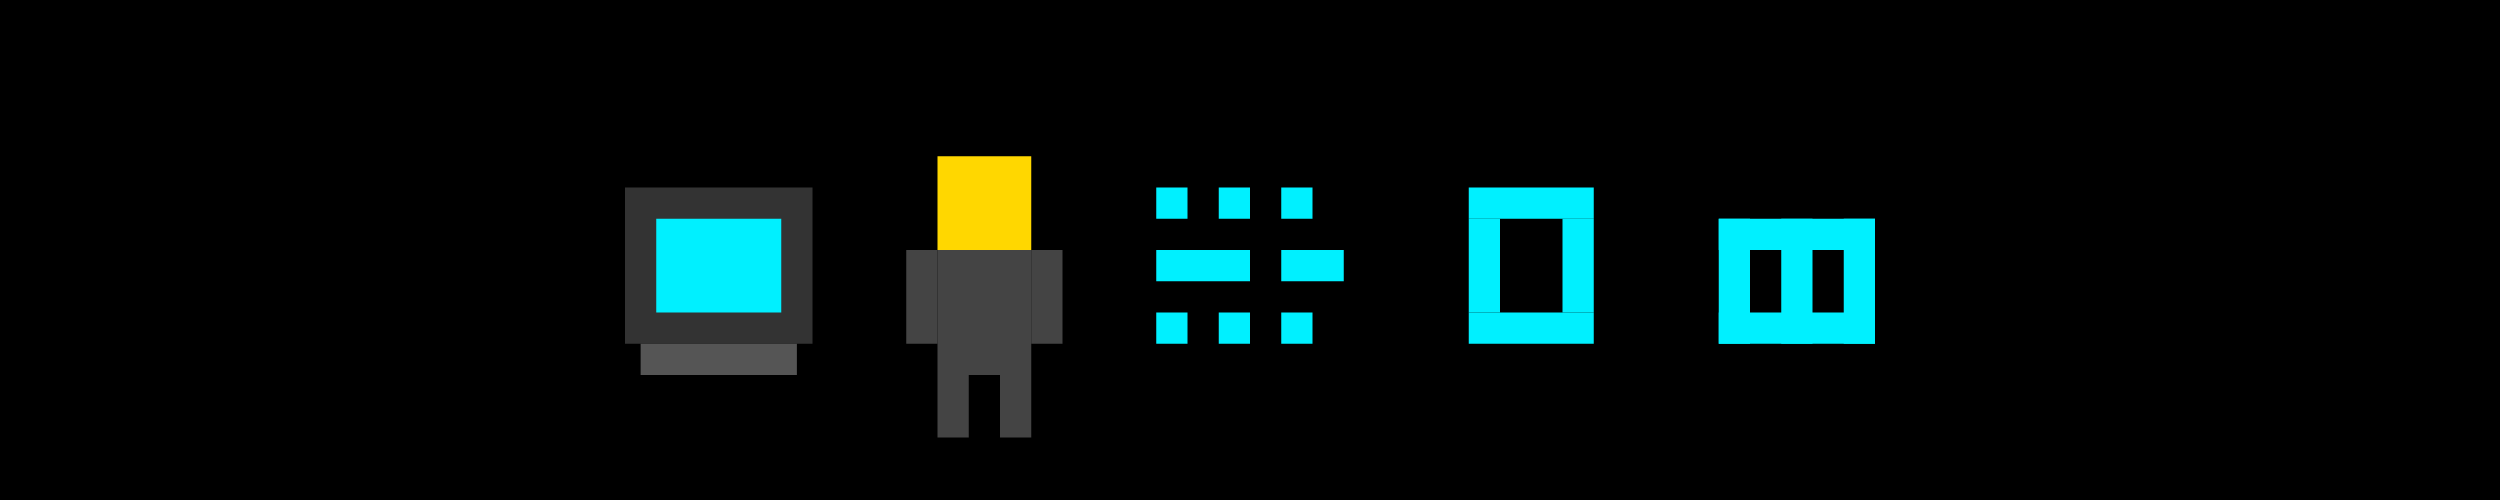<svg xmlns="http://www.w3.org/2000/svg" viewBox="0 0 160 32" width="320" height="64">
  <!-- Pixel Art Developer -->
  <!-- Background Grid -->
  <rect width="160" height="32" fill="#000000" />
  
  <!-- Computer -->
  <rect x="40" y="12" width="12" height="10" fill="#333333" />
  <rect x="42" y="14" width="8" height="6" fill="#00F0FF" />
  <rect x="41" y="22" width="10" height="2" fill="#555555" />
  
  <!-- Developer -->
  <rect x="60" y="10" width="6" height="6" fill="#FFD700" /> <!-- Head -->
  <rect x="60" y="16" width="6" height="8" fill="#444444" /> <!-- Body -->
  <rect x="58" y="16" width="2" height="6" fill="#444444" /> <!-- Left Arm -->
  <rect x="66" y="16" width="2" height="6" fill="#444444" /> <!-- Right Arm -->
  <rect x="60" y="24" width="2" height="4" fill="#444444" /> <!-- Left Leg -->
  <rect x="64" y="24" width="2" height="4" fill="#444444" /> <!-- Right Leg -->
  
  <!-- Code Symbols -->
  <rect x="74" y="12" width="2" height="2" fill="#00F0FF" />
  <rect x="78" y="12" width="2" height="2" fill="#00F0FF" />
  <rect x="82" y="12" width="2" height="2" fill="#00F0FF" />
  <rect x="74" y="16" width="6" height="2" fill="#00F0FF" />
  <rect x="82" y="16" width="4" height="2" fill="#00F0FF" />
  <rect x="74" y="20" width="2" height="2" fill="#00F0FF" />
  <rect x="78" y="20" width="2" height="2" fill="#00F0FF" />
  <rect x="82" y="20" width="2" height="2" fill="#00F0FF" />
  
  <!-- Blockchain Symbol -->
  <rect x="94" y="12" width="8" height="2" fill="#00F0FF" />
  <rect x="94" y="14" width="2" height="6" fill="#00F0FF" />
  <rect x="100" y="14" width="2" height="6" fill="#00F0FF" />
  <rect x="94" y="20" width="8" height="2" fill="#00F0FF" />
  
  <!-- Web3 Symbol -->
  <rect x="110" y="14" width="2" height="8" fill="#00F0FF" />
  <rect x="114" y="14" width="2" height="8" fill="#00F0FF" />
  <rect x="118" y="14" width="2" height="8" fill="#00F0FF" />
  <rect x="110" y="14" width="10" height="2" fill="#00F0FF" />
  <rect x="110" y="20" width="10" height="2" fill="#00F0FF" />
</svg>
